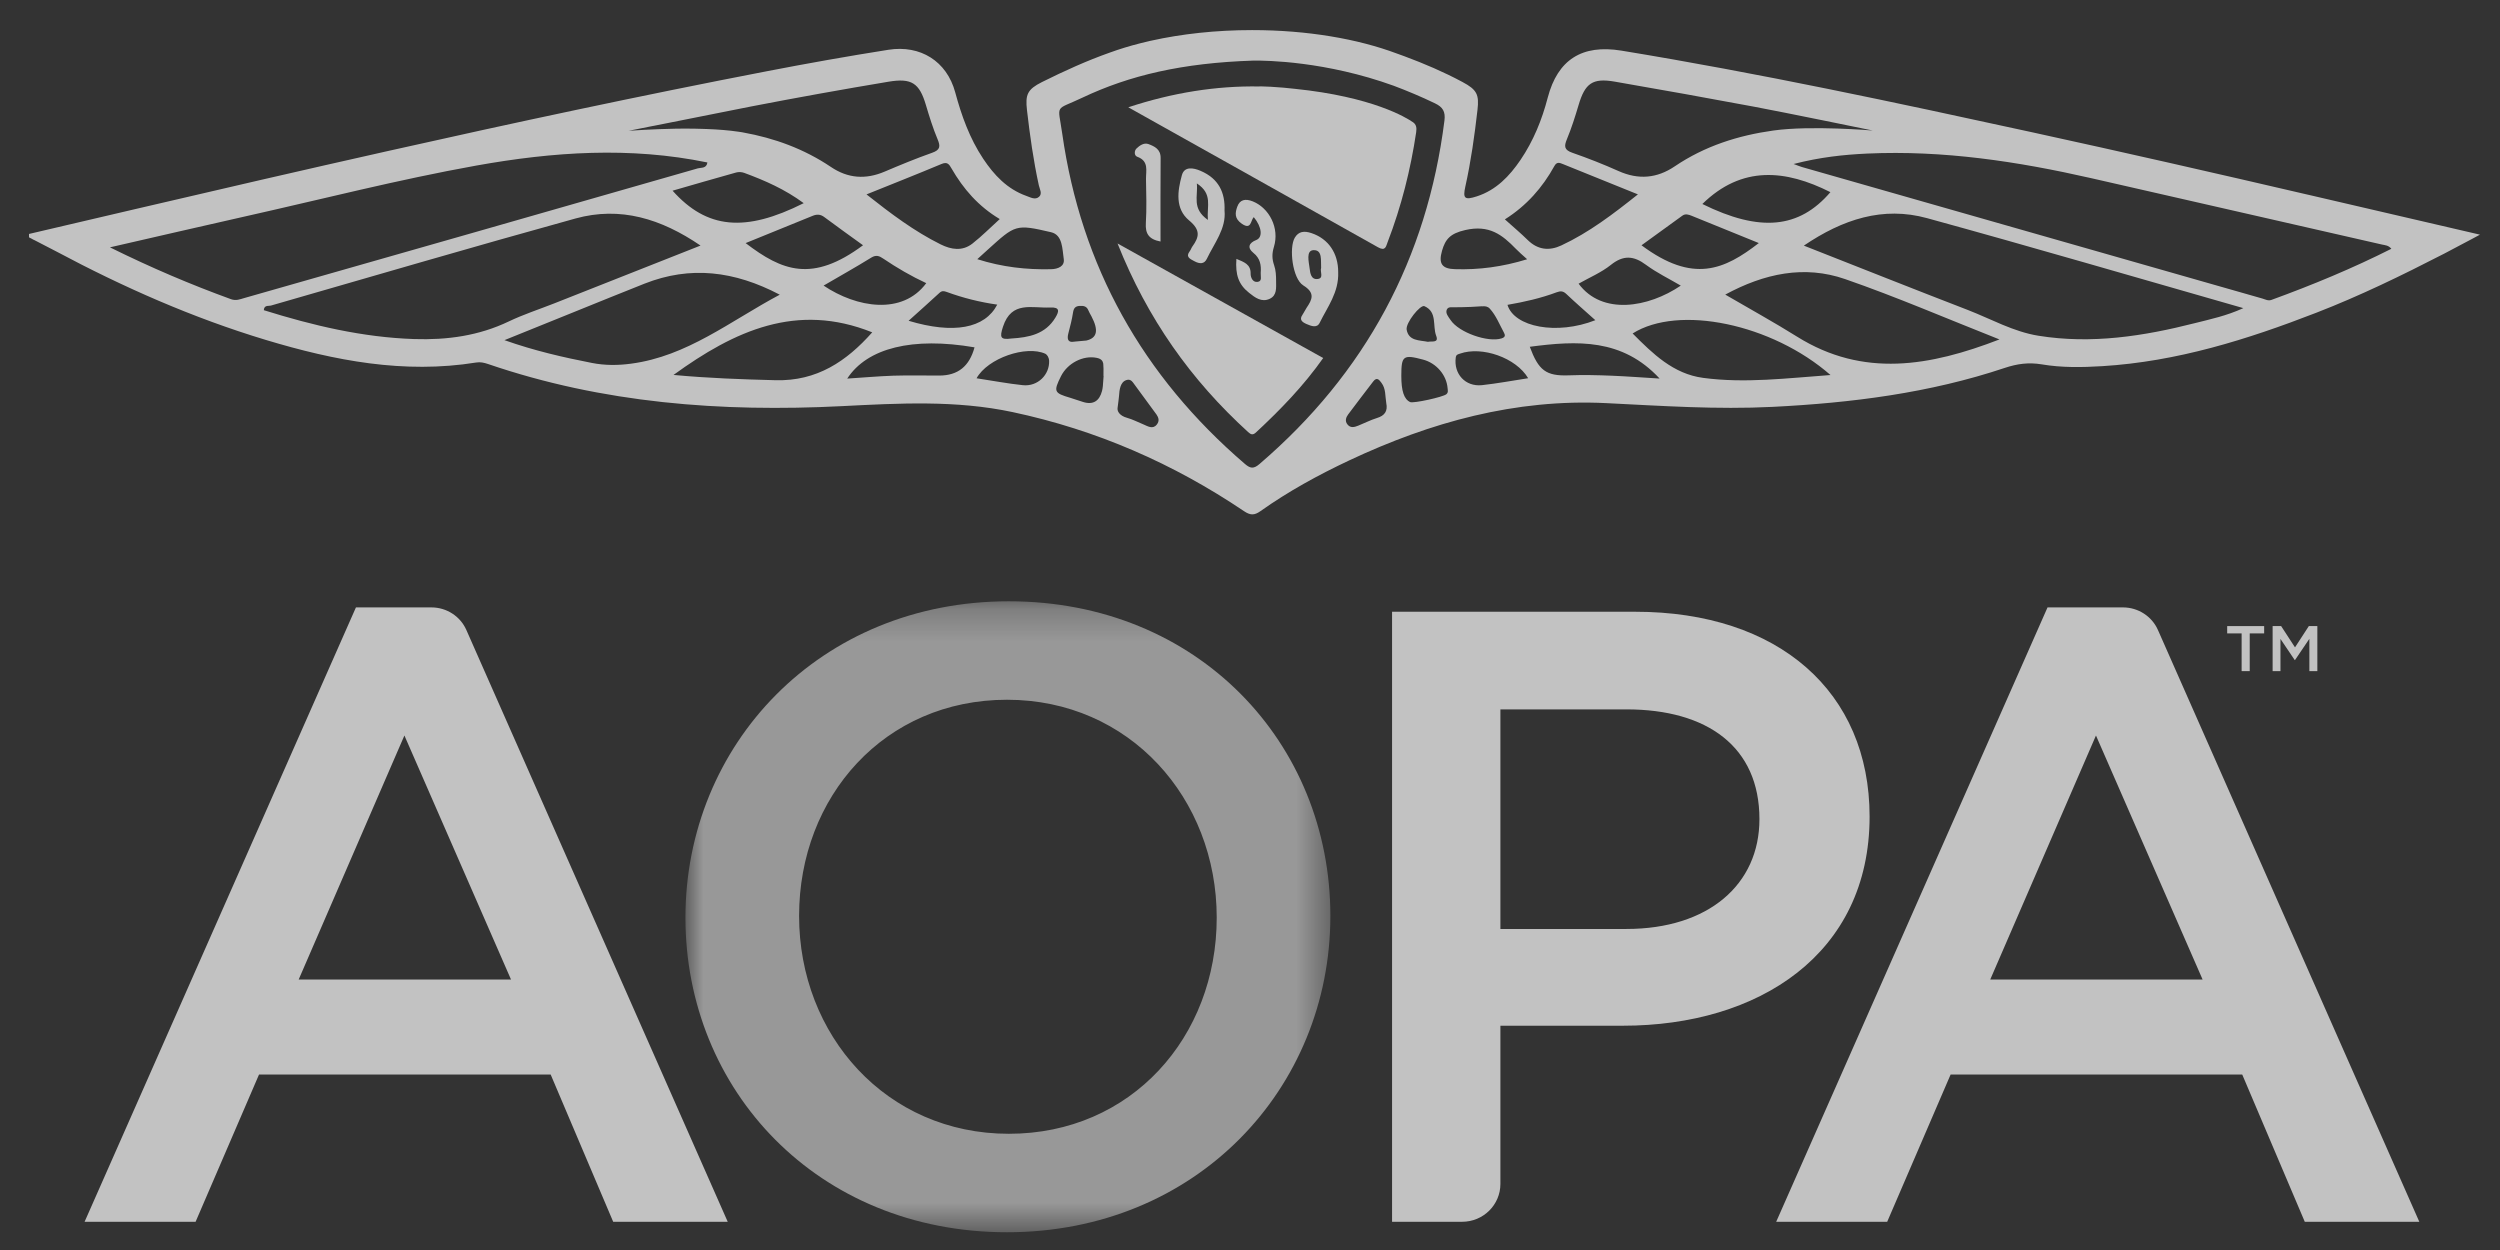 <svg width="80" height="40" viewBox="0 0 80 40" fill="none" xmlns="http://www.w3.org/2000/svg">
<rect x="0" y="0" width="80" height="40" fill="#333333" stroke="none"/>
<g clip-path="url(#clip0_189_3366)">
<g opacity="0.7">
<path fill-rule="evenodd" clip-rule="evenodd" d="M35.761 7.791C38.012 9.045 40.158 10.24 42.342 11.457C41.715 12.347 40.974 13.11 40.191 13.838C40.09 13.931 40.029 13.907 39.939 13.825C38.108 12.159 36.718 10.197 35.761 7.791Z" fill="white"/>
<path fill-rule="evenodd" clip-rule="evenodd" d="M39.565 8.284C39.813 8.388 40.027 8.457 40.02 8.759C40.018 8.872 40.084 9.044 40.245 9.02C40.4 8.999 40.334 8.836 40.343 8.735C40.361 8.489 40.332 8.271 40.106 8.09C39.906 7.928 39.96 7.774 40.201 7.68C40.411 7.598 40.386 7.27 40.121 6.948C40.018 7.047 40.047 7.372 39.74 7.161C39.495 6.993 39.523 6.81 39.593 6.613C39.676 6.381 39.858 6.353 40.086 6.443C40.619 6.657 40.949 7.299 40.766 7.898C40.7 8.115 40.702 8.285 40.773 8.491C40.828 8.648 40.835 8.826 40.835 8.995C40.834 9.203 40.87 9.449 40.632 9.561C40.37 9.684 40.159 9.521 39.97 9.37C39.637 9.106 39.527 8.798 39.565 8.284Z" fill="white"/>
<path fill-rule="evenodd" clip-rule="evenodd" d="M37.137 7.729C36.755 7.657 36.648 7.469 36.667 7.143C36.696 6.675 36.68 6.202 36.672 5.731C36.668 5.464 36.773 5.155 36.392 5.016C36.289 4.979 36.294 4.826 36.365 4.755C36.465 4.657 36.606 4.559 36.747 4.609C36.946 4.683 37.143 4.776 37.14 5.054C37.132 5.938 37.137 6.822 37.137 7.729Z" fill="white"/>
<path fill-rule="evenodd" clip-rule="evenodd" d="M42.17 8.927C41.952 8.957 41.926 8.739 41.908 8.589C41.882 8.377 41.787 8.018 42.028 8.005C42.328 7.99 42.261 8.343 42.276 8.573C42.233 8.688 42.371 8.901 42.17 8.927ZM41.965 7.459C41.734 7.382 41.556 7.402 41.434 7.605C41.241 7.928 41.359 8.92 41.706 9.134C42.095 9.375 41.989 9.585 41.811 9.849C41.763 9.922 41.727 10.002 41.678 10.075C41.571 10.229 41.665 10.307 41.811 10.37C41.963 10.435 42.144 10.506 42.23 10.329C42.476 9.825 42.847 9.356 42.822 8.71C42.824 8.108 42.514 7.642 41.965 7.459Z" fill="white"/>
<path fill-rule="evenodd" clip-rule="evenodd" d="M38.652 7.038C38.131 6.667 38.34 6.298 38.299 5.869C38.817 6.209 38.614 6.587 38.652 7.038ZM39.185 6.738C39.208 6.169 39.005 5.715 38.411 5.464C38.188 5.369 37.898 5.316 37.82 5.607C37.681 6.111 37.596 6.679 38.054 7.056C38.427 7.366 38.373 7.586 38.155 7.889C38.122 7.936 38.106 7.994 38.071 8.04C37.933 8.222 38.077 8.283 38.224 8.361C38.392 8.45 38.536 8.454 38.619 8.282C38.859 7.778 39.241 7.314 39.185 6.738Z" fill="white"/>
<path fill-rule="evenodd" clip-rule="evenodd" d="M12.941 23.536L9.558 31.344H16.352L12.941 23.536ZM23.287 39.097H19.622L17.621 34.384H8.289L6.259 39.097H2.707L11.39 19.437H13.806C14.29 19.437 14.73 19.72 14.924 20.161L23.287 39.097Z" fill="white"/>
<mask id="mask0_189_3366" style="mask-type:luminance" maskUnits="userSpaceOnUse" x="21" y="19" width="22" height="21">
<g opacity="0.7">
<path d="M21.934 19.241H42.572V39.432H21.934V19.241Z" fill="white"/>
</g>
</mask>
<g mask="url(#mask0_189_3366)">
<path fill-rule="evenodd" clip-rule="evenodd" d="M32.225 22.392C28.306 22.392 25.571 25.488 25.571 29.309C25.571 33.129 28.363 36.281 32.282 36.281C36.201 36.281 38.935 33.185 38.935 29.364C38.935 25.544 36.144 22.392 32.225 22.392ZM32.225 39.432C26.164 39.432 21.934 34.886 21.934 29.364C21.934 23.843 26.22 19.241 32.282 19.241C38.344 19.241 42.572 23.786 42.572 29.309C42.572 34.831 38.287 39.432 32.225 39.432Z" fill="white"/>
</g>
<path fill-rule="evenodd" clip-rule="evenodd" d="M52.045 22.7H48.013V29.727H52.045C54.668 29.727 56.302 28.305 56.302 26.213C56.302 23.899 54.638 22.7 52.045 22.7ZM51.932 32.823H48.013V37.885C48.013 38.555 47.464 39.097 46.787 39.097H44.546V19.576H52.326C56.922 19.576 59.827 22.142 59.827 26.129C59.827 30.536 56.273 32.823 51.932 32.823Z" fill="white"/>
<path fill-rule="evenodd" clip-rule="evenodd" d="M67.071 23.536L63.688 31.344H70.483L67.071 23.536ZM77.418 39.097H73.753L71.751 34.384H62.42L60.39 39.097H56.838L65.521 19.437H67.935C68.42 19.437 68.861 19.721 69.055 20.162L77.418 39.097Z" fill="white"/>
<path fill-rule="evenodd" clip-rule="evenodd" d="M71.991 21.476H71.732V20.269H71.27V20.035H72.453V20.269H71.991V21.476Z" fill="white"/>
<path fill-rule="evenodd" clip-rule="evenodd" d="M73.44 21.122H73.431L72.975 20.446V21.476H72.724V20.034H72.996L73.44 20.716L73.883 20.034H74.155V21.476H73.9V20.442L73.44 21.122Z" fill="white"/>
<path fill-rule="evenodd" clip-rule="evenodd" d="M45.241 3.931C45.239 3.931 45.239 3.929 45.237 3.928C45.237 3.928 45.23 3.922 45.216 3.912C45.212 3.91 45.209 3.908 45.205 3.905C45.014 3.772 43.933 3.097 41.422 2.841C41.304 2.828 41.186 2.814 41.068 2.805C40.762 2.778 40.531 2.769 40.405 2.766C40.337 2.764 40.3 2.764 40.3 2.764L40.301 2.767C38.919 2.743 37.526 2.965 36.105 3.433C38.834 4.962 41.467 6.433 44.097 7.913C44.339 8.048 44.35 7.884 44.406 7.743C44.843 6.605 45.139 5.432 45.318 4.228C45.34 4.08 45.313 3.994 45.241 3.931Z" fill="white"/>
<path fill-rule="evenodd" clip-rule="evenodd" d="M72.689 9.596C72.581 9.636 72.492 9.581 72.398 9.554C67.485 8.152 62.574 6.749 57.662 5.345C57.61 5.33 57.558 5.308 57.395 5.248C58.239 5.03 58.994 4.949 59.756 4.914C62.185 4.804 64.561 5.165 66.917 5.701C70.021 6.407 73.123 7.118 76.226 7.826C76.324 7.848 76.429 7.847 76.524 7.961C75.275 8.591 73.993 9.12 72.689 9.596ZM70.238 10.34C68.594 10.758 66.93 11.018 65.232 10.744C64.43 10.616 63.718 10.209 62.97 9.919C61.24 9.252 59.519 8.566 57.723 7.86C58.97 7.015 60.255 6.594 61.663 6.98C65.018 7.901 68.357 8.88 71.787 9.86C71.247 10.107 70.739 10.213 70.238 10.34ZM57.511 10.776C56.771 10.313 56.004 9.892 55.208 9.427C56.461 8.748 57.739 8.479 59.041 8.93C60.694 9.503 62.304 10.199 63.983 10.862C61.767 11.717 59.63 12.098 57.511 10.776ZM54.499 12.092C53.543 11.964 52.886 11.316 52.244 10.671C53.71 9.744 56.696 10.357 58.576 12.001C57.188 12.101 55.845 12.272 54.499 12.092ZM51.584 12.023C51.125 12.004 50.664 11.993 50.201 12.011C49.47 12.038 49.233 11.851 48.953 11.097C50.468 10.897 51.912 10.824 53.108 12.114C52.56 12.081 52.072 12.043 51.584 12.023ZM47.423 12.325C46.89 12.381 46.513 11.963 46.584 11.441C46.597 11.344 46.652 11.34 46.72 11.316C47.422 11.068 48.515 11.447 48.901 12.103C48.389 12.182 47.907 12.272 47.423 12.325ZM46.42 10.243C46.351 10.14 46.241 10.021 46.301 9.9C46.332 9.838 46.391 9.829 46.456 9.833C46.456 9.833 46.96 9.837 47.429 9.8V9.803C47.52 9.793 47.605 9.803 47.672 9.875C47.87 10.089 47.983 10.381 48.126 10.644C48.168 10.722 48.178 10.789 48.05 10.829C47.616 10.966 46.685 10.642 46.42 10.243ZM46.284 12.615C46.181 12.704 45.228 12.915 45.124 12.866C44.928 12.774 44.841 12.512 44.842 12.02C44.843 11.383 44.902 11.338 45.537 11.507C45.963 11.619 46.289 11.999 46.323 12.421C46.328 12.489 46.352 12.556 46.284 12.615ZM44.061 13.377C43.857 13.44 43.666 13.54 43.466 13.62C43.342 13.67 43.214 13.706 43.116 13.579C43.03 13.47 43.074 13.351 43.141 13.262C43.402 12.907 43.676 12.56 43.942 12.208C44.062 12.049 44.14 12.162 44.206 12.25C44.353 12.442 44.322 12.682 44.361 12.901C44.412 13.154 44.312 13.302 44.061 13.377ZM45.693 10.938C45.42 10.883 45.078 10.916 45.013 10.55C44.974 10.334 45.45 9.74 45.581 9.797C46.002 9.982 45.835 10.426 45.958 10.745C46.051 10.986 45.814 10.909 45.693 10.938ZM40.301 14.851C40.116 15.009 40.011 14.995 39.835 14.844C36.564 12.035 34.595 8.522 33.991 4.274C33.852 3.296 33.734 3.555 34.633 3.127C36.145 2.41 37.837 2.013 40.109 1.939C40.514 1.934 42.424 1.957 44.601 2.745C45.036 2.909 45.478 3.094 45.914 3.304C46.174 3.427 46.258 3.574 46.222 3.861C45.664 8.273 43.7 11.938 40.301 14.851ZM37.015 13.589C36.886 13.747 36.727 13.638 36.585 13.579C36.413 13.509 36.246 13.42 36.068 13.371C35.827 13.305 35.743 13.16 35.763 13.049C35.787 12.844 35.803 12.76 35.808 12.676C35.821 12.471 35.849 12.225 36.043 12.163C36.14 12.13 36.203 12.17 36.251 12.233L36.951 13.187C36.97 13.212 36.99 13.238 37.007 13.263C37.074 13.361 37.113 13.469 37.015 13.589ZM34.187 10.668C34.244 10.447 34.303 10.225 34.337 10C34.358 9.862 34.409 9.798 34.549 9.789C34.675 9.781 34.775 9.8 34.827 9.93C34.854 9.996 34.892 10.058 34.926 10.121C35.159 10.566 35.116 10.812 34.766 10.897L34.393 10.931H34.391C34.39 10.932 34.389 10.932 34.388 10.932L34.302 10.94C34.173 10.936 34.143 10.837 34.187 10.668ZM35.304 12.186V12.194C35.304 12.196 35.304 12.197 35.303 12.199C35.297 12.306 35.29 12.411 35.265 12.51C35.184 12.821 34.99 12.969 34.655 12.862C34.518 12.819 34.383 12.771 34.246 12.729C33.728 12.577 33.707 12.529 33.952 12.037C34.156 11.63 34.652 11.359 35.099 11.452C35.233 11.48 35.284 11.543 35.301 11.62C35.301 11.622 35.301 11.623 35.302 11.625C35.302 11.629 35.303 11.634 35.304 11.641C35.305 11.649 35.306 11.658 35.306 11.668C35.311 11.724 35.316 11.836 35.311 12.026C35.312 12.029 35.312 12.033 35.315 12.037C35.31 12.087 35.307 12.136 35.304 12.186ZM32.368 10.832C32.017 10.878 31.98 10.807 32.096 10.454C32.37 9.615 33.027 9.869 33.603 9.84C33.928 9.824 33.891 9.968 33.772 10.165C33.451 10.696 32.923 10.798 32.368 10.832ZM32.732 12.326C32.247 12.275 31.767 12.183 31.25 12.105C31.605 11.462 32.839 11.039 33.455 11.322C33.455 11.321 33.456 11.322 33.455 11.322C33.505 11.355 33.561 11.419 33.572 11.543C33.59 11.989 33.209 12.375 32.732 12.326ZM30.053 12.018C29.563 12.018 29.073 12.007 28.583 12.022C28.094 12.039 27.605 12.084 27.111 12.115C27.753 11.131 29.207 10.775 31.185 11.115C31.021 11.719 30.656 12.019 30.053 12.018ZM24.823 12.167C23.75 12.139 22.677 12.103 21.552 11.998C23.504 10.583 25.497 9.665 27.911 10.635C27.087 11.564 26.139 12.2 24.823 12.167ZM18.945 11.615C18.028 11.435 17.118 11.229 16.142 10.885C16.945 10.561 17.665 10.27 18.386 9.978C19.132 9.677 19.876 9.372 20.624 9.077C22.09 8.498 23.499 8.667 24.952 9.43C23.36 10.278 21.99 11.401 20.19 11.638C19.771 11.694 19.361 11.696 18.945 11.615ZM13.255 10.85C11.599 10.795 10.012 10.416 8.442 9.926C8.453 9.752 8.594 9.8 8.667 9.779C11.915 8.843 15.157 7.893 18.414 6.992C19.853 6.594 21.16 7.001 22.417 7.858C20.809 8.494 19.265 9.103 17.721 9.714C17.239 9.903 16.745 10.064 16.279 10.287C15.319 10.746 14.309 10.884 13.255 10.85ZM7.392 9.574C6.108 9.107 4.854 8.575 3.518 7.915C5.039 7.567 6.426 7.244 7.815 6.932C10.288 6.378 12.747 5.746 15.243 5.298C17.696 4.858 20.16 4.688 22.637 5.199C22.608 5.398 22.434 5.358 22.333 5.387C17.492 6.777 12.651 8.16 7.808 9.54C7.678 9.577 7.553 9.632 7.392 9.574ZM20.892 4.031C20.9 4.029 20.91 4.028 20.918 4.027L22.336 3.745C22.356 3.741 22.376 3.737 22.396 3.733L24.041 3.406C25.501 3.123 26.963 2.86 28.43 2.615C29.171 2.491 29.421 2.656 29.63 3.364C29.739 3.732 29.854 4.1 30.002 4.455C30.098 4.683 30.09 4.796 29.828 4.889C29.314 5.07 28.809 5.279 28.308 5.492C27.702 5.75 27.133 5.711 26.587 5.341C25.723 4.76 24.777 4.418 23.775 4.238C23.767 4.237 23.758 4.234 23.751 4.233C23.711 4.226 23.671 4.221 23.631 4.215C23.321 4.169 22.974 4.142 22.622 4.129C22.56 4.127 22.498 4.125 22.436 4.123C22.42 4.122 22.403 4.122 22.387 4.122C22.34 4.121 22.293 4.12 22.247 4.118C22.23 4.118 22.213 4.117 22.197 4.117C22.139 4.116 22.082 4.116 22.025 4.116C22.022 4.116 22.019 4.115 22.016 4.115C21.954 4.115 21.892 4.115 21.832 4.116H21.797C21.747 4.116 21.697 4.117 21.646 4.118H21.614C21.428 4.122 21.251 4.127 21.089 4.133C20.915 4.139 20.757 4.146 20.621 4.154C20.39 4.166 20.221 4.177 20.151 4.183C20.15 4.183 20.149 4.183 20.148 4.183C20.138 4.184 20.131 4.184 20.125 4.185C20.124 4.185 20.122 4.185 20.122 4.185C20.117 4.186 20.114 4.186 20.114 4.186L20.892 4.031ZM30.449 5.391C30.826 6.044 31.307 6.602 31.992 7.01C31.688 7.285 31.418 7.559 31.117 7.795C30.797 8.045 30.441 7.99 30.1 7.82C29.259 7.402 28.516 6.844 27.728 6.221C28.562 5.884 29.348 5.575 30.127 5.248C30.318 5.167 30.373 5.259 30.449 5.391ZM30.065 9.37C30.144 9.297 30.209 9.312 30.296 9.343C30.817 9.534 31.353 9.668 31.912 9.748C31.515 10.511 30.516 10.698 29.075 10.265C29.438 9.937 29.755 9.657 30.065 9.37ZM27.88 8.244C28.037 8.147 28.137 8.189 28.265 8.276C28.703 8.572 29.159 8.837 29.64 9.061C28.876 10.094 27.41 9.849 26.355 9.139C26.87 8.838 27.382 8.552 27.88 8.244ZM21.522 6.102C22.211 5.903 22.885 5.707 23.56 5.519C23.638 5.497 23.738 5.504 23.815 5.532C24.476 5.776 25.118 6.057 25.719 6.501C23.843 7.445 22.619 7.328 21.522 6.102ZM26.011 6.904C26.14 6.853 26.252 6.854 26.374 6.944C26.774 7.244 27.182 7.532 27.617 7.848C25.989 9.057 25.027 8.67 23.86 7.779C24.585 7.486 25.298 7.195 26.011 6.904ZM33.635 7.431C34.01 7.519 33.991 7.972 34.04 8.286C34.076 8.519 33.86 8.611 33.629 8.615C32.848 8.632 32.083 8.55 31.273 8.294C31.42 8.16 31.514 8.074 31.609 7.989C32.49 7.193 32.497 7.165 33.635 7.431ZM46.89 7.361C47.652 7.187 48.066 7.507 48.507 7.962C48.606 8.065 48.714 8.156 48.869 8.296C48.072 8.541 47.319 8.638 46.552 8.613C46.14 8.601 46.028 8.432 46.144 8.027C46.252 7.648 46.41 7.471 46.89 7.361ZM49.74 5.313C49.821 5.166 49.911 5.21 50.02 5.253C50.802 5.57 51.586 5.886 52.413 6.22C51.618 6.853 50.847 7.441 49.96 7.855C49.574 8.034 49.21 7.997 48.889 7.683C48.665 7.463 48.425 7.261 48.156 7.02C48.849 6.583 49.36 6.002 49.74 5.313ZM54.475 6.528C55.739 5.288 57.141 5.427 58.573 6.149C57.572 7.315 56.319 7.438 54.475 6.528ZM52.528 7.849C52.973 7.526 53.405 7.212 53.839 6.899C53.934 6.832 54.034 6.866 54.128 6.903C54.844 7.193 55.558 7.485 56.282 7.778C55.184 8.627 54.185 9.085 52.528 7.849ZM51.051 10.246C49.82 10.73 48.456 10.469 48.239 9.755C48.777 9.662 49.307 9.543 49.816 9.352C49.939 9.307 50.02 9.311 50.121 9.406C50.41 9.68 50.713 9.943 51.051 10.246ZM50.515 9.078C50.861 8.881 51.239 8.723 51.546 8.478C51.947 8.156 52.278 8.18 52.674 8.476C53.016 8.729 53.407 8.917 53.785 9.14C52.742 9.846 51.268 10.095 50.515 9.078ZM50.141 4.455C50.288 4.1 50.404 3.733 50.514 3.364C50.72 2.665 50.961 2.489 51.67 2.612C53.16 2.869 54.648 3.138 56.134 3.415C57.083 3.592 59.93 4.177 59.93 4.177C59.93 4.177 57.958 4.007 56.745 4.177C55.617 4.335 54.552 4.674 53.595 5.321C53.022 5.709 52.431 5.758 51.796 5.475C51.312 5.258 50.816 5.063 50.316 4.889C50.053 4.797 50.046 4.683 50.141 4.455ZM73.846 6.228L73.848 6.229C70.906 5.544 67.959 4.872 65.007 4.228C60.649 3.278 56.288 2.342 51.883 1.62C50.623 1.414 49.846 1.911 49.528 3.122C49.343 3.834 49.069 4.509 48.655 5.119C48.304 5.635 47.88 6.082 47.257 6.284C46.87 6.409 46.806 6.354 46.89 5.974C47.07 5.164 47.185 4.344 47.279 3.521C47.337 3.024 47.261 2.871 46.801 2.625C46.204 2.304 45.583 2.039 44.946 1.802C44.862 1.771 44.779 1.742 44.694 1.711C43.452 1.245 41.836 0.963 40.066 0.963C38.903 0.963 37.806 1.086 36.836 1.302C36.826 1.304 36.816 1.306 36.806 1.308C36.707 1.33 36.609 1.354 36.513 1.379C36.504 1.381 36.493 1.383 36.484 1.386C36.145 1.472 35.824 1.57 35.525 1.679C34.781 1.941 34.058 2.27 33.343 2.626C32.878 2.859 32.806 3.026 32.863 3.521C32.956 4.33 33.069 5.136 33.243 5.932C33.27 6.053 33.361 6.196 33.251 6.296C33.127 6.409 32.973 6.314 32.843 6.269C32.23 6.05 31.81 5.602 31.463 5.081C31.029 4.429 30.77 3.706 30.567 2.955C30.297 1.957 29.451 1.432 28.429 1.593C27.131 1.798 25.838 2.028 24.548 2.278C20.494 3.06 16.459 3.925 12.43 4.829C9.716 5.438 7.006 6.064 4.298 6.698L0.785 7.52L1.044 7.655V7.658C1.065 7.668 1.086 7.677 1.107 7.687L1.795 8.043C3.944 9.19 6.166 10.171 8.507 10.878C10.704 11.54 12.929 11.973 15.241 11.6C15.375 11.578 15.493 11.607 15.619 11.649C19.291 12.906 23.086 13.191 26.93 12.997C28.765 12.904 30.586 12.8 32.404 13.187C35.087 13.758 37.546 14.832 39.808 16.357C40.009 16.491 40.135 16.497 40.334 16.357C41.227 15.723 42.185 15.199 43.175 14.733C45.776 13.51 48.492 12.756 51.398 12.9C53.171 12.988 54.941 13.109 56.718 13.02C59.247 12.893 61.745 12.579 64.155 11.772C64.548 11.641 64.914 11.59 65.332 11.659C65.972 11.768 66.626 11.757 67.275 11.717C69.664 11.57 71.91 10.866 74.118 10.009C75.515 9.468 76.856 8.815 78.184 8.132L78.221 8.113L79.1 7.648L79.359 7.509L73.846 6.228Z" fill="white"/>
</g>
</g>
<defs>
<clipPath id="clip0_189_3366">
<rect width="78.519" height="40" fill="white" transform="translate(0.928)"/>
</clipPath>
</defs>
</svg>
